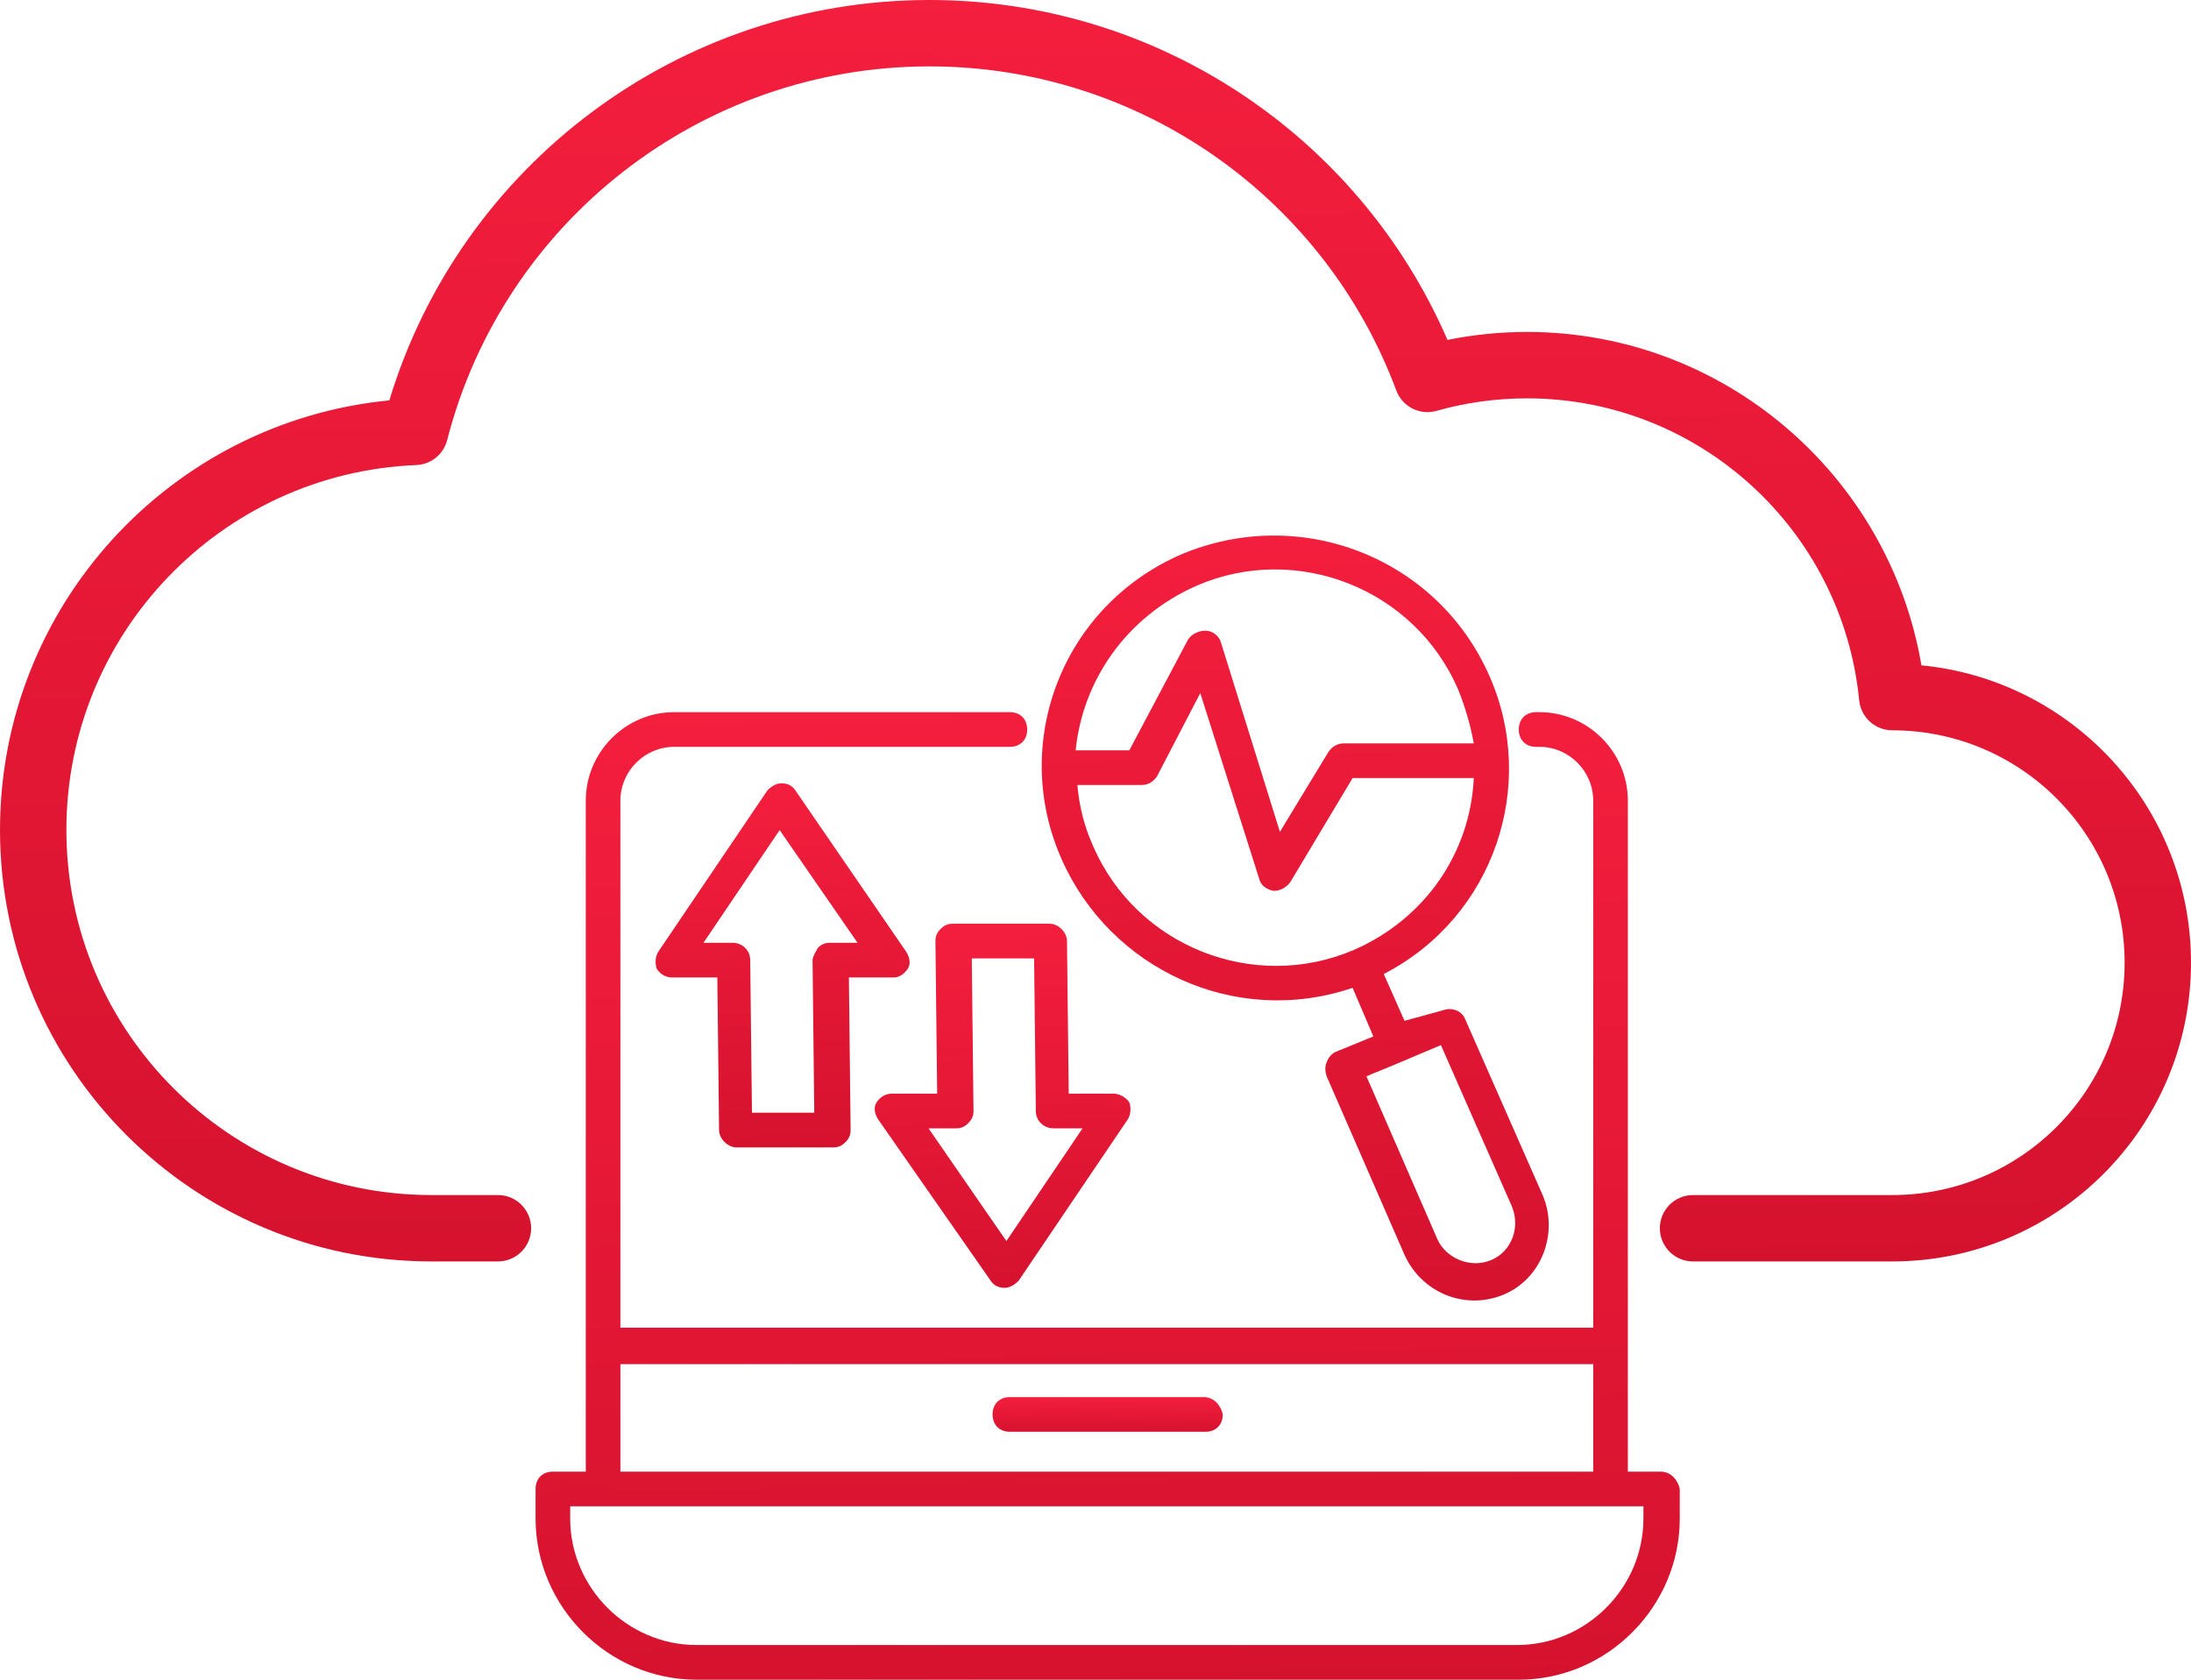 <svg width="90" height="69" viewBox="0 0 90 69" fill="none" xmlns="http://www.w3.org/2000/svg">
<rect width="90" height="69" fill="black" fill-opacity="0"/>
<path d="M62.727 13.636C70.8 13.636 77.593 19.511 78.927 27.331C85.142 27.934 90 33.172 90 39.545C90 46.324 84.505 51.818 77.727 51.818H69.546C68.792 51.818 68.182 51.208 68.182 50.455C68.182 49.701 68.792 49.091 69.546 49.091H77.727C82.999 49.091 87.273 44.817 87.273 39.545C87.273 34.274 82.999 30 77.727 30C77.026 30 76.439 29.468 76.37 28.77C75.683 21.762 69.79 16.364 62.727 16.364C61.454 16.364 60.205 16.538 59.005 16.878C58.322 17.071 57.604 16.707 57.356 16.041C54.398 8.102 46.796 2.727 38.182 2.727C28.79 2.727 20.67 9.112 18.368 18.08C18.219 18.663 17.704 19.079 17.103 19.104C9.086 19.431 2.727 26.039 2.727 34.091C2.727 42.375 9.443 49.091 17.727 49.091H20.454C21.208 49.091 21.818 49.701 21.818 50.455C21.818 51.208 21.208 51.818 20.454 51.818H17.727C7.937 51.818 0 43.881 0 34.091C0 24.911 6.992 17.321 15.993 16.447C18.919 6.785 27.873 0 38.182 0C47.531 0 55.828 5.586 59.458 13.963C60.526 13.747 61.62 13.636 62.727 13.636Z" fill="url(#paint0_linear)"/>
<rect width="47" height="47" fill="black" fill-opacity="0" transform="translate(22 22)"/>
<rect width="47" height="39.745" fill="black" fill-opacity="0" transform="translate(22 29.255)"/>
<path d="M68.218 60.453H66.867V32.888C66.867 30.893 65.231 29.255 63.24 29.255H63.098C62.672 29.255 62.387 29.54 62.387 29.968C62.387 30.395 62.672 30.68 63.098 30.68H63.24C64.449 30.68 65.445 31.677 65.445 32.888V54.541H25.484V32.888C25.484 31.677 26.48 30.68 27.688 30.68H41.483C41.909 30.68 42.194 30.395 42.194 29.968C42.194 29.54 41.909 29.255 41.483 29.255H27.688C25.697 29.255 24.062 30.893 24.062 32.888V60.453H22.711C22.284 60.453 22 60.738 22 61.165V62.376C22 66.008 24.986 69 28.613 69H62.387C66.014 69 69 66.008 69 62.376V61.165C68.929 60.809 68.644 60.453 68.218 60.453ZM25.484 56.037H65.445V60.453H25.484V56.037ZM67.507 62.376C67.507 65.225 65.16 67.575 62.316 67.575H28.613C25.768 67.575 23.422 65.225 23.422 62.376V61.877C23.564 61.877 67.293 61.877 67.507 61.877V62.376Z" fill="url(#paint1_linear)"/>
<rect width="9.457" height="1.425" fill="black" fill-opacity="0" transform="translate(40.772 57.39)"/>
<path d="M49.446 57.39H41.483C41.056 57.39 40.772 57.675 40.772 58.102C40.772 58.53 41.056 58.815 41.483 58.815H49.517C49.944 58.815 50.228 58.53 50.228 58.102C50.157 57.746 49.873 57.39 49.446 57.39Z" fill="url(#paint2_linear)"/>
<rect width="10.434" height="14.958" fill="black" fill-opacity="0" transform="translate(26.931 32.176)"/>
<path d="M37.287 39.797C37.43 39.583 37.358 39.298 37.216 39.085L32.666 32.461C32.523 32.247 32.31 32.176 32.097 32.176C31.884 32.176 31.67 32.318 31.528 32.461L27.048 39.085C26.906 39.298 26.906 39.583 26.977 39.797C27.119 40.011 27.333 40.153 27.617 40.153H29.466L29.537 46.421C29.537 46.777 29.893 47.133 30.248 47.133H34.23C34.443 47.133 34.586 47.062 34.728 46.92C34.87 46.777 34.941 46.635 34.941 46.421L34.87 40.153H36.719C36.932 40.153 37.145 40.011 37.287 39.797ZM34.088 38.728C33.874 38.728 33.732 38.8 33.59 38.942C33.519 39.085 33.377 39.298 33.377 39.441L33.448 45.709H30.888L30.817 39.441C30.817 39.013 30.461 38.728 30.106 38.728H28.897L32.026 34.099L35.225 38.728H34.088Z" fill="url(#paint3_linear)"/>
<rect width="10.505" height="14.958" fill="black" fill-opacity="0" transform="translate(35.93 37.945)"/>
<path d="M40.7 52.618C40.843 52.831 41.056 52.903 41.269 52.903C41.483 52.903 41.696 52.76 41.838 52.618L46.318 45.994C46.46 45.78 46.46 45.495 46.389 45.281C46.247 45.068 45.962 44.925 45.749 44.925H43.9L43.829 38.657C43.829 38.301 43.474 37.945 43.118 37.945H39.136C38.923 37.945 38.781 38.016 38.638 38.159C38.496 38.301 38.425 38.444 38.425 38.657L38.496 44.925H36.648C36.363 44.925 36.15 45.068 36.008 45.281C35.865 45.495 35.937 45.78 36.079 45.994L40.7 52.618ZM39.278 46.35C39.492 46.35 39.634 46.279 39.776 46.136C39.918 45.994 39.989 45.851 39.989 45.638L39.918 39.37H42.478L42.549 45.638C42.549 46.065 42.905 46.35 43.26 46.35H44.469L41.34 50.98L38.141 46.35H39.278Z" fill="url(#paint4_linear)"/>
<rect width="20.826" height="31.422" fill="black" fill-opacity="0" transform="translate(42.791 22)"/>
<path d="M43.616 35.31C45.607 39.797 50.726 42.219 55.561 40.58L56.414 42.575L54.85 43.216C54.708 43.287 54.566 43.429 54.495 43.643C54.424 43.786 54.424 43.999 54.495 44.213L57.694 51.549C58.406 53.116 60.183 53.829 61.747 53.188C63.312 52.547 64.023 50.695 63.383 49.128L60.183 41.862C60.041 41.506 59.614 41.364 59.259 41.506L57.694 41.934L56.841 40.011C61.392 37.66 63.169 32.247 61.178 27.76C59.045 22.916 53.428 20.708 48.522 22.774C43.616 24.91 41.483 30.537 43.616 35.31ZM62.103 49.555C62.458 50.41 62.103 51.407 61.25 51.763C60.396 52.119 59.401 51.692 59.045 50.908L56.13 44.213C56.628 43.999 56.343 44.142 59.188 42.931L62.103 49.555ZM55.632 39.013C51.508 40.794 46.673 38.871 44.896 34.74C44.54 33.956 44.327 33.102 44.256 32.247H46.886C47.171 32.247 47.384 32.104 47.526 31.891L49.304 28.472L51.722 36.093C51.793 36.378 52.006 36.52 52.291 36.592H52.362C52.575 36.592 52.859 36.449 53.002 36.236L55.561 31.962H60.539C60.396 35.025 58.548 37.731 55.632 39.013ZM49.162 24.056C53.286 22.275 58.121 24.198 59.899 28.329C60.183 29.042 60.396 29.754 60.539 30.537H55.206C54.921 30.537 54.708 30.68 54.566 30.893L52.575 34.17L50.157 26.406C50.086 26.121 49.802 25.908 49.517 25.908C49.233 25.908 48.949 26.05 48.806 26.264L46.389 30.822H44.185C44.469 27.973 46.247 25.338 49.162 24.056Z" fill="url(#paint5_linear)"/>
<defs>
<linearGradient id="paint0_linear" x1="0" y1="0" x2="0.621" y2="52.868" gradientUnits="userSpaceOnUse">
<stop stop-color="#F41E3D"/>
<stop offset="1" stop-color="#D5122E"/>
</linearGradient>
<linearGradient id="paint1_linear" x1="22" y1="29.255" x2="22.7" y2="69.799" gradientUnits="userSpaceOnUse">
<stop stop-color="#F41E3D"/>
<stop offset="1" stop-color="#D5122E"/>
</linearGradient>
<linearGradient id="paint2_linear" x1="40.772" y1="57.39" x2="40.776" y2="58.844" gradientUnits="userSpaceOnUse">
<stop stop-color="#F41E3D"/>
<stop offset="1" stop-color="#D5122E"/>
</linearGradient>
<linearGradient id="paint3_linear" x1="26.931" y1="32.176" x2="27.377" y2="47.425" gradientUnits="userSpaceOnUse">
<stop stop-color="#F41E3D"/>
<stop offset="1" stop-color="#D5122E"/>
</linearGradient>
<linearGradient id="paint4_linear" x1="35.93" y1="37.945" x2="36.373" y2="53.195" gradientUnits="userSpaceOnUse">
<stop stop-color="#F41E3D"/>
<stop offset="1" stop-color="#D5122E"/>
</linearGradient>
<linearGradient id="paint5_linear" x1="42.791" y1="22" x2="43.777" y2="54.033" gradientUnits="userSpaceOnUse">
<stop stop-color="#F41E3D"/>
<stop offset="1" stop-color="#D5122E"/>
</linearGradient>
</defs>
</svg>
